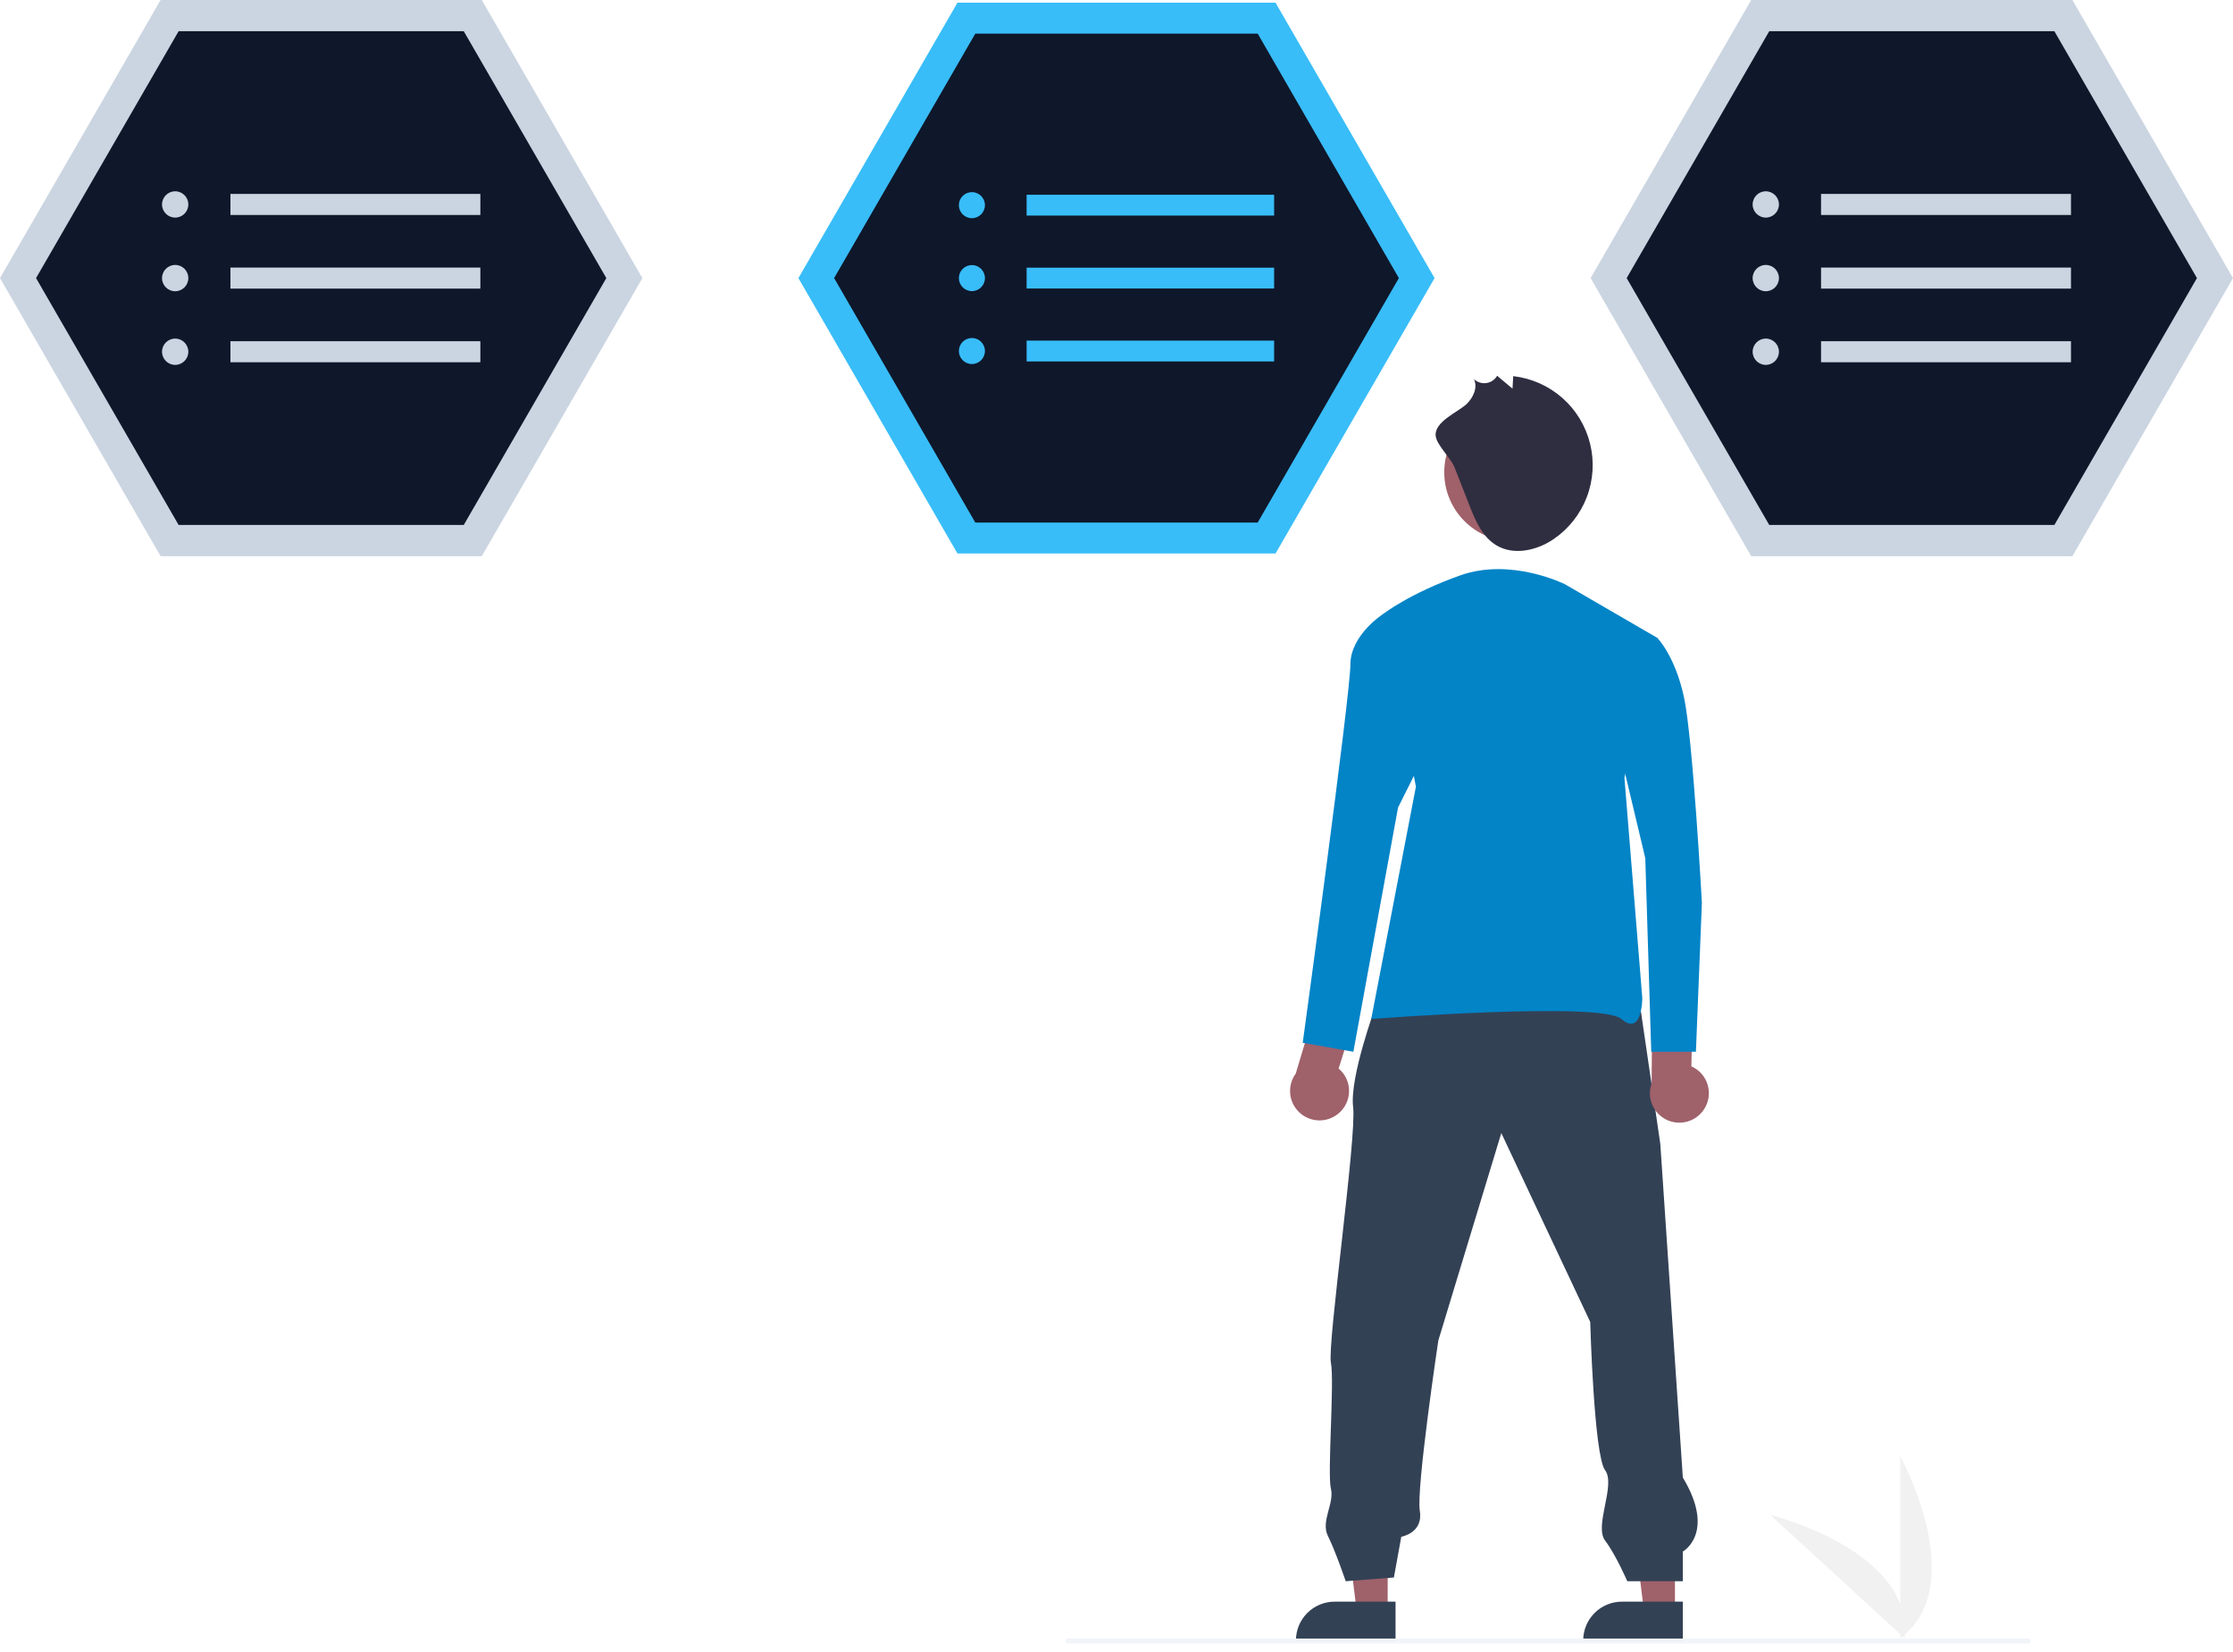 <svg width="200" height="148" viewBox="0 0 200 148" fill="none" xmlns="http://www.w3.org/2000/svg">
<g clip-path="url(#clip0_697_1090)">
<path d="M170.194 146.765V130.438C170.194 130.438 176.557 142.013 170.194 146.765Z" fill="#F1F1F1"/>
<path d="M170.587 146.762L158.559 135.72C158.559 135.72 171.39 138.861 170.587 146.762Z" fill="#F1F1F1"/>
<path d="M43.152 0H14.384L0 24.914L14.384 49.828H43.152L57.536 24.914L43.152 0Z" fill="#CBD5E1"/>
<path d="M15.998 47.031H41.537L54.307 24.914L41.537 2.796H15.998L3.229 24.914L15.998 47.031Z" fill="#0F172A"/>
<path d="M15.69 19.494C16.341 19.494 16.868 18.967 16.868 18.316C16.868 17.665 16.341 17.138 15.69 17.138C15.04 17.138 14.512 17.665 14.512 18.316C14.512 18.967 15.04 19.494 15.69 19.494Z" fill="#CBD5E1"/>
<path d="M15.69 26.092C16.341 26.092 16.868 25.564 16.868 24.914C16.868 24.263 16.341 23.736 15.69 23.736C15.04 23.736 14.512 24.263 14.512 24.914C14.512 25.564 15.04 26.092 15.69 26.092Z" fill="#CBD5E1"/>
<path d="M15.69 32.69C16.341 32.69 16.868 32.162 16.868 31.512C16.868 30.861 16.341 30.333 15.69 30.333C15.04 30.333 14.512 30.861 14.512 31.512C14.512 32.162 15.04 32.69 15.69 32.69Z" fill="#CBD5E1"/>
<path d="M43.024 17.373H20.638V19.259H43.024V17.373Z" fill="#CBD5E1"/>
<path d="M43.024 23.971H20.638V25.856H43.024V23.971Z" fill="#CBD5E1"/>
<path d="M43.024 30.569H20.638V32.454H43.024V30.569Z" fill="#CBD5E1"/>
<path d="M185.616 0H156.848L142.464 24.914L156.848 49.828H185.616L200 24.914L185.616 0Z" fill="#CBD5E1"/>
<path d="M158.463 47.031H184.001L196.771 24.914L184.001 2.796H158.463L145.693 24.914L158.463 47.031Z" fill="#0F172A"/>
<path d="M158.154 19.494C158.805 19.494 159.332 18.967 159.332 18.316C159.332 17.665 158.805 17.138 158.154 17.138C157.503 17.138 156.976 17.665 156.976 18.316C156.976 18.967 157.503 19.494 158.154 19.494Z" fill="#CBD5E1"/>
<path d="M158.154 26.092C158.805 26.092 159.332 25.564 159.332 24.914C159.332 24.263 158.805 23.736 158.154 23.736C157.503 23.736 156.976 24.263 156.976 24.914C156.976 25.564 157.503 26.092 158.154 26.092Z" fill="#CBD5E1"/>
<path d="M158.154 32.69C158.805 32.69 159.332 32.162 159.332 31.512C159.332 30.861 158.805 30.333 158.154 30.333C157.503 30.333 156.976 30.861 156.976 31.512C156.976 32.162 157.503 32.69 158.154 32.69Z" fill="#CBD5E1"/>
<path d="M185.488 17.373H163.103V19.259H185.488V17.373Z" fill="#CBD5E1"/>
<path d="M185.488 23.971H163.103V25.856H185.488V23.971Z" fill="#CBD5E1"/>
<path d="M185.488 30.569H163.103V32.454H185.488V30.569Z" fill="#CBD5E1"/>
<path d="M114.244 0.242H85.755L71.511 24.914L85.755 49.586H114.244L128.489 24.914L114.244 0.242Z" fill="#38BDF8"/>
<path d="M87.354 46.816H112.645L125.291 24.914L112.645 3.011H87.354L74.709 24.914L87.354 46.816Z" fill="#0F172A"/>
<path d="M87.049 19.547C87.694 19.547 88.216 19.024 88.216 18.38C88.216 17.736 87.694 17.213 87.049 17.213C86.405 17.213 85.882 17.736 85.882 18.38C85.882 19.024 86.405 19.547 87.049 19.547Z" fill="#38BDF8"/>
<path d="M87.049 26.081C87.694 26.081 88.216 25.558 88.216 24.914C88.216 24.269 87.694 23.747 87.049 23.747C86.405 23.747 85.882 24.269 85.882 24.914C85.882 25.558 86.405 26.081 87.049 26.081Z" fill="#38BDF8"/>
<path d="M87.049 32.614C87.694 32.614 88.216 32.092 88.216 31.448C88.216 30.803 87.694 30.281 87.049 30.281C86.405 30.281 85.882 30.803 85.882 31.448C85.882 32.092 86.405 32.614 87.049 32.614Z" fill="#38BDF8"/>
<path d="M114.118 17.447H91.95V19.313H114.118V17.447Z" fill="#38BDF8"/>
<path d="M114.118 23.98H91.95V25.847H114.118V23.98Z" fill="#38BDF8"/>
<path d="M114.118 30.514H91.95V32.381H114.118V30.514Z" fill="#38BDF8"/>
<path d="M124.288 144.391L121.52 144.391L120.204 133.718L124.288 133.718L124.288 144.391Z" fill="#9F616A"/>
<path d="M124.993 147.074L116.071 147.073V146.96C116.071 146.039 116.437 145.156 117.088 144.505C117.739 143.854 118.623 143.488 119.544 143.488L124.993 143.488L124.993 147.074Z" fill="#334155"/>
<path d="M150.018 144.391L147.251 144.391L145.934 133.718L150.018 133.718L150.018 144.391Z" fill="#9F616A"/>
<path d="M150.724 147.074L141.801 147.073V146.96C141.801 146.039 142.167 145.156 142.818 144.505C143.47 143.854 144.353 143.488 145.274 143.488L150.724 143.488L150.724 147.074Z" fill="#334155"/>
<path d="M123.185 90.228C123.185 90.228 120.862 96.532 121.194 99.187C121.526 101.841 118.871 120.422 119.203 122.081C119.535 123.74 118.871 132.035 119.203 133.362C119.535 134.69 118.272 136.275 118.935 137.602C119.599 138.929 120.53 141.658 120.53 141.658L124.844 141.326L125.507 137.676C125.507 137.676 127.498 137.344 127.166 135.353C126.834 133.362 128.825 120.09 128.825 120.09L134.466 101.509L142.429 118.431C142.429 118.431 142.761 130.376 143.756 131.703C144.752 133.031 142.761 136.68 143.756 138.008C144.752 139.335 145.747 141.658 145.747 141.658H150.724V139.003C150.724 139.003 153.711 137.344 150.724 132.367L148.706 102.478L146.716 88.874L123.185 90.228Z" fill="#334155"/>
<path d="M135.554 48.507C138.976 48.507 141.751 45.732 141.751 42.31C141.751 38.887 138.976 36.112 135.554 36.112C132.131 36.112 129.356 38.887 129.356 42.31C129.356 45.732 132.131 48.507 135.554 48.507Z" fill="#A0616A"/>
<path d="M130.28 41.882C130.717 42.999 131.154 44.117 131.592 45.234C132.129 46.607 132.745 48.077 134.005 48.843C135.561 49.79 137.639 49.328 139.144 48.303C140.498 47.381 141.537 46.067 142.122 44.537C142.707 43.007 142.809 41.335 142.416 39.745C142.023 38.155 141.153 36.723 139.922 35.642C138.691 34.561 137.16 33.883 135.532 33.698L135.47 34.82L134.093 33.666C133.991 33.841 133.851 33.99 133.684 34.103C133.516 34.216 133.325 34.289 133.124 34.317C132.924 34.346 132.72 34.328 132.528 34.266C132.335 34.205 132.159 34.1 132.013 33.96C132.374 34.71 131.957 35.624 131.354 36.198C130.614 36.904 128.496 37.751 128.584 39.013C128.643 39.854 129.939 41.01 130.28 41.882Z" fill="#2F2E41"/>
<path d="M152.613 99.395C152.826 99.077 152.967 98.715 153.026 98.336C153.085 97.957 153.059 97.569 152.952 97.201C152.845 96.833 152.658 96.492 152.405 96.204C152.152 95.916 151.839 95.686 151.488 95.532L151.612 89.537L147.987 88.573L147.931 97.042C147.711 97.649 147.721 98.316 147.96 98.916C148.199 99.516 148.649 100.008 149.226 100.298C149.803 100.588 150.467 100.656 151.091 100.49C151.715 100.324 152.256 99.934 152.613 99.395Z" fill="#9F616A"/>
<path d="M140.157 52.337C140.157 52.337 135.355 49.936 130.819 51.537C126.284 53.138 123.882 55.005 123.882 55.005L126.817 70.48L122.815 91.29C122.815 91.29 143.359 89.689 145.226 91.29C147.094 92.891 147.094 89.422 147.094 89.422L145.493 69.679L148.428 57.139L140.157 52.337Z" fill="#0284C7"/>
<path d="M119.888 99.75C120.183 99.504 120.42 99.197 120.582 98.85C120.745 98.502 120.83 98.123 120.83 97.74C120.831 97.356 120.747 96.977 120.585 96.629C120.423 96.281 120.187 95.973 119.894 95.727L121.696 90.007L118.487 88.064L116.056 96.177C115.674 96.698 115.497 97.341 115.557 97.984C115.618 98.627 115.912 99.225 116.385 99.666C116.857 100.106 117.475 100.358 118.12 100.374C118.766 100.389 119.395 100.167 119.888 99.75Z" fill="#9F616A"/>
<path d="M125.75 55.005H123.883C123.883 55.005 120.948 56.873 120.948 59.541C120.948 62.209 116.679 93.424 116.679 93.424L121.215 94.225L125.217 72.347L128.151 66.478L125.75 55.005Z" fill="#0284C7"/>
<path d="M143.359 57.139H148.428C148.428 57.139 150.029 58.74 150.829 62.475C151.63 66.211 152.43 80.885 152.43 80.885L151.896 94.225H147.894L147.361 76.883L144.693 65.677L143.359 57.139Z" fill="#0284C7"/>
<path d="M181.656 147.246H95.663C95.603 147.246 95.546 147.222 95.503 147.179C95.461 147.137 95.437 147.08 95.437 147.02C95.437 146.96 95.461 146.903 95.503 146.86C95.546 146.818 95.603 146.794 95.663 146.794H181.656C181.716 146.794 181.773 146.818 181.816 146.86C181.858 146.903 181.882 146.96 181.882 147.02C181.882 147.08 181.858 147.137 181.816 147.179C181.773 147.222 181.716 147.246 181.656 147.246Z" fill="#F1F5F9"/>
</g>
<defs>
<clipPath id="clip0_697_1090">
<rect width="200" height="147.246" fill="white"/>
</clipPath>
</defs>
</svg>
